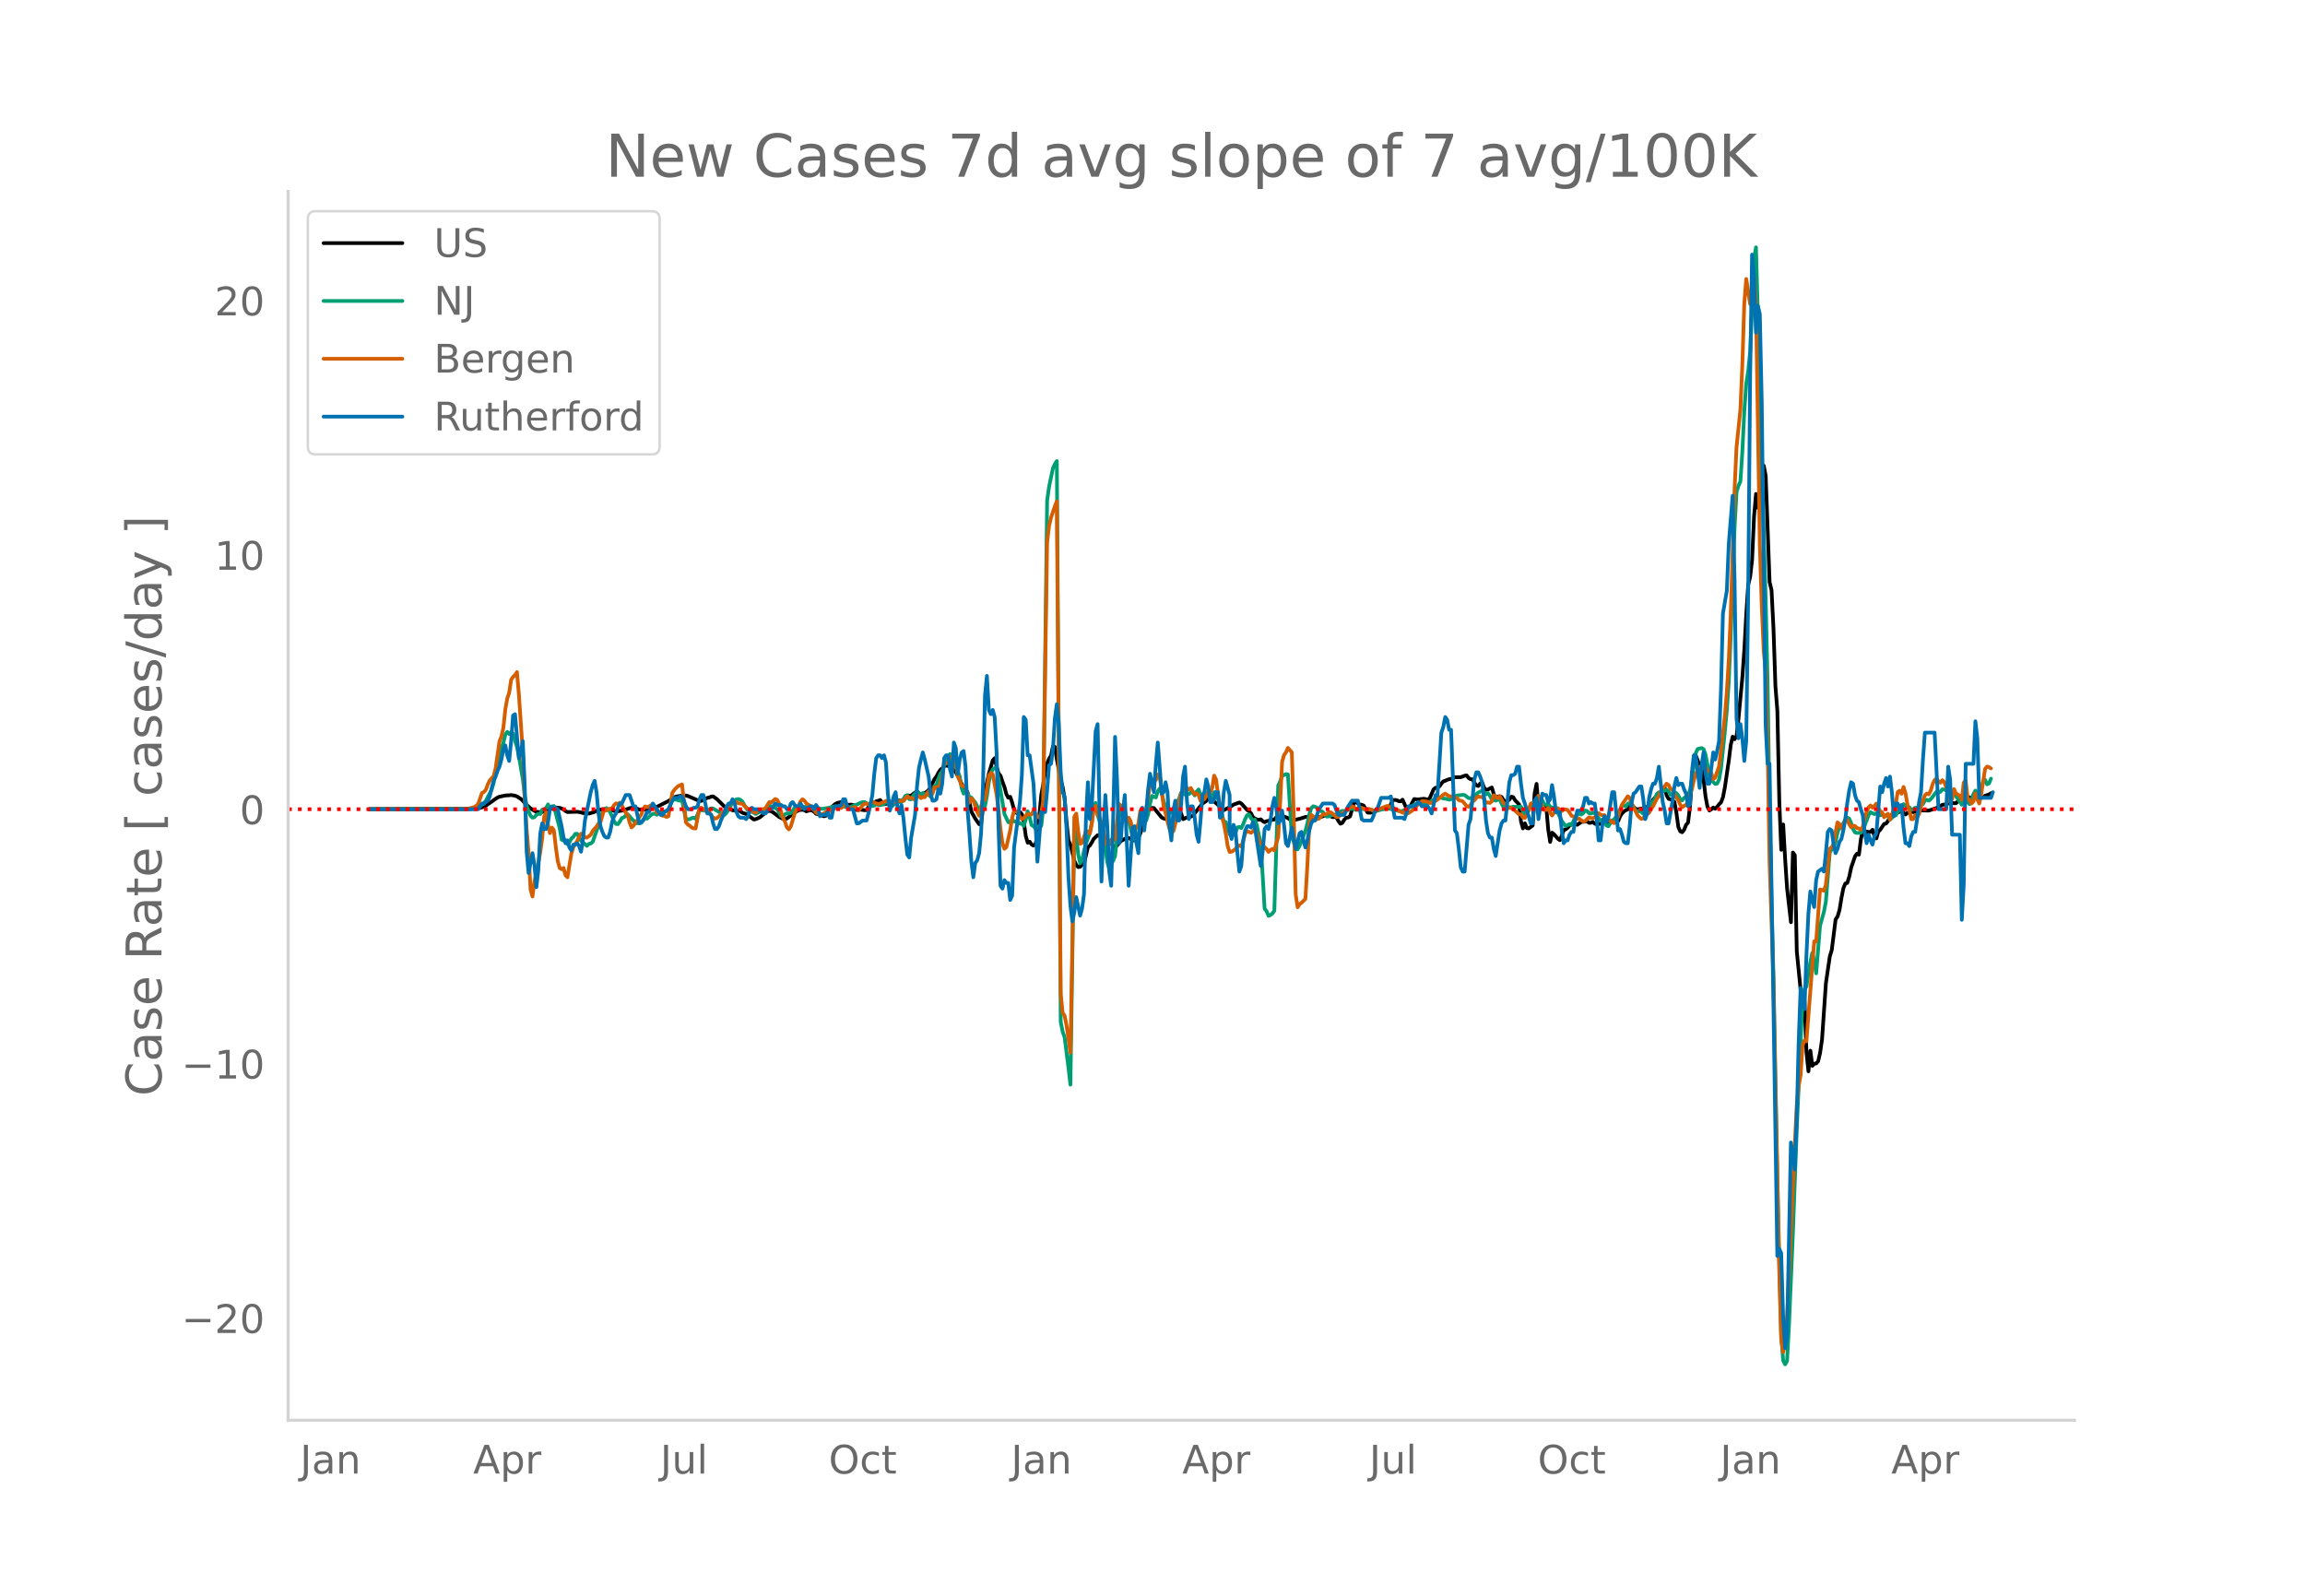 <svg height="864" viewBox="0 0 936 648" width="1248" xmlns="http://www.w3.org/2000/svg" xmlns:xlink="http://www.w3.org/1999/xlink"><defs><style>*{stroke-linecap:butt;stroke-linejoin:round}</style></defs><g id="figure_1"><path d="M0 648h936V0H0z" style="fill:#fff" id="patch_1"/><g id="axes_1"><path d="M117 576.72h725.4V77.76H117z" style="fill:none" id="patch_2"/><path clip-path="url(#p8606793242)" d="m149.973 328.59 41.018-.123 3.156-.199 1.577-.423 1.578-.72 2.366-1.628 1.578-1.133.789-.494.789-.348 1.577-.327.79-.165 1.577-.094.789-.089 1.577.253.79.316 1.577.989.789.693.788 1.003 2.367 2.159 1.578.992.788.36 1.578.203.789-.11.789-.297 1.577-.285.79-.4 1.577-.934 2.366.286.789.213.789.437.789.608.788.416 3.945-.12 1.577.26.79.268 1.577.172.789.03 1.577-.436.789-.254.789-.42 1.577-.45.79-.179 3.155.142 2.366.737.789-.038.789-.184 1.577-.231 2.367-.866.789-.184.788-.045.79.149 1.577.625.789.073.789-.132 1.577.275 1.578-.46.789-.44.788-.257.79-.103 3.943-2.01.79-.405 2.366-1.52.788-.304 2.367-.36.789-.094.789.058.788.18 4.733 2.046.79-.08 1.577-.802.789-.394.788-.168.79-.349.788-.1 1.578 1.122 3.944 3.923.789-.08 1.577.69.79.028.788.199 1.578.069.788.684 1.578.514 3.155 2.256.79-.156 1.577-.706 3.155-2.555.789-.108.789.223.789.43 2.366 1.844 1.578.75.788.15.79-.292 3.155-2.41 1.577-.947 1.578-.2.789.202.789.449 1.577-.49.789.207.789.383.789.88.788.2.79-.15.788.616.789.35.789-.193.789-.958.788-1.555.79-.977 1.577-1.351.789-.377 1.577-.37.79.185.788.506.789.354.789.095.788-.082.79.125.788 1.212.789.884.789-.204.788.014 1.578.253.789-.033 1.578-2.408.788-.106 1.578-1.103.789-.166.789-.345 1.577 1.753.79-.264.788.164 1.578-.273.788.301 1.578-1.66.789.25.789.053.789-.133.788-.9.79-1.074 1.577.004 1.577-1.281.79-.177 1.577 1.22 2.366-1.284.79-.761.788-1.077 1.578-3.383.789-1.021.788-1.49.79-1.217.788-.65.789-.878.789-.228.788.195.79-.072.788.828.789.991.789.766 3.155 6.323 1.578 1.78 1.577 7.973 1.578 2.81 1.578 2.255.788-.078 1.578-13.79.789-2.998.789-3.703 1.577-5.372.79-.87.788 3.51.789 2.687.789.927.788 2.44.79 2.056.788 2.973.789 1.46.789-.371.789 2.36.788 3.016.79 1.03.788.396.789-.62.789.87.788 3.176.79 5.705.788 2.709.789-.42.789 1.177.789.393.788-.615.79-3.21 1.577-16.916.789-4.153.789-4.909.788-3.53.79-1.94.788-1.21.789-3.822.789.232.788 5.063 1.578 8.314.789 2.977.789 4.618.789 9.782.788 7.21.79 1.759 1.577 6.49.789 1.772.788.816.79-.141.788-.902.789-.425 1.578-6.61.788-.669.79-1.247.788-1.48 1.578-1.484.789.181.788.94.79.158 1.577 1.493 1.577.266.79 1.438.788.567 2.367-2.685 2.366-1.27.789.058 1.577.837.79.18.788-.438.789-.651.789-1.824.789-2.606 2.366-6.382.789-.958.789-.392.789.085 2.366 2.896.789.951.789.385.788.18.79-1.093.788-1.706.789-.375.789-.157.789-.54 1.577-.577 1.578 4.535 1.577-.696.79-.03 1.577-.645 2.366-3.067 1.578-1.888 1.578-1.103.788-1.046.79-.699 1.577 2.03 2.366 2.05.79.904.788.512 2.367-1.213 1.577-1.032 2.367-.852.788.402 2.367 2.672.789.474.789.92.788 1.528.79.533.788.387.789.124.789-.201.788.722.79.453.788-.409.789-.14 1.578-.485.788-.05.79-.943.788-.763 2.367.476 1.577.638.789.621.789.385 3.155-.722 2.367-.728 1.577-.201.789.161.789.372.789.098 1.577-.377.79-.079.788-.264 1.578-.67.788.005.79.664.788.379.789-.117.789.242.789 1.46.788 1.072.79-.356.788-1.268.789-.834.789-.071.788-.48 1.578-5.693.789-.027 1.578.917.788.128.79.321 1.577 2.839.789.06.788-.054 1.578-.557 1.578-.787.789-.202 3.155-.316 1.578-3.246.788-.039.79.103.788.38.789.074.789-.664 1.577 3.541.79-.513.788-.333 1.578-2.95 1.577.185 1.578-.238.789-.057 1.577.318.79-.55 1.577-3.638.789-.59.788-.186.79-.367.788-1.146.789-.932.789-.217.789-.388.788-.249.79-.103.788-.431.789-.256 2.366-.034 1.578-.604.789-.114.789 1.037.788.51.79.035.788 1.4.789 1.006.789.326.788-1.056.79-.28.788 2.05.789.799.789-.08.789-.483.788-.35.79 2.735.788 1.62.789-.673.789-.137.789.287.788 1.272.79.607 1.577-.777.789-1.217.788.204.79 1.31 1.577 1.613.789 6.97.789 2.79.788-2.055.79 1.925.788.121 1.578-1.166.788-12.988.79-3.925.788 8.882.789-.073 1.578.406.788.268.79 8.984.788 5.115.789-3.758.789.643 1.577 1.84.79.545.788-1.844.789-2.235.789-.315.788-.613.79-.901.788-.704.789-.21.789.366.789.218 1.577-1.143 1.578-.131.789-.196.788.686.79-.026.788-.349.789.722.789.23 1.577-.212.79-1.583.788-.21.789 1.33 2.366-.788.79.13.788.61.789-.539.789-1.91.788-1.257.79-.77.788-.513.789-.326.789-1.359.789-.682.788 1.022.79.802.788.184 1.578-.287.788.504.79.02.788-1.3.789-.273.789-.615.789-1.974.788-.811 1.578-1.296.789-.082.789-2.095.788-.542.79 3.118.788 1.399.789.181 1.578 1.031.788 4.331.79 5.894.788 1.75.789.36.789-1.026.789-1.971.788-.904.79-6.46.788-11.47.789-7.057.789-2.18.788 1.87.79 2.83.788.69.789 4.265.789 6.84.789 4.18.788 1.578.79-.497.788-.721.789.492.789-.788.788-1.037.79-.783.788-2.07.789-4.14 1.578-10.8.788-6.369.79-3.3.788 1.057.789-1.332.789-7.122 1.577-16.856.79-11.174.788-14.48.789-11.847.789-3.17.788-6.888.79-17.624.788-9.108.789 5.655.789-1.455.789-11.994.788-3.669.79 4.13 1.577 43.086.789 3.3.788 15.558.79 23.403.788 10.098.789 36.718.789 19.672.789-10.275.788 13.998.79 11.962 1.577 13.735.789-28.304.789 1.09.788 39.028 1.578 15.887.789 5.491.789-1.075.788 20.793.79 7.622.788-8.385.789 6.162.789-.86.789-.118.788-.86.79-3.41.788-5.425 1.578-22.915 1.577-10.83.79-2.57 1.577-12.479.789-1.17.788-2.648.79-4.877.788-4.015.789-1.86.789-.225.789-2.496.788-3.698 1.578-4.614.789-1.071.789.388.788-6.229.79-3.715.788 1.828.789-1.254.789.128.789.013.788-.872.79 2.637.788.865.789-2.76.789-.773 1.577-2.358.79-.155.788-1.05.789-1.756.789-.838.788-.433.79-.277.788-.135.789-.28.789-.416 1.577 1.513.79-.64.788-.294.789-.126 1.577.189.79-.697.788-.429.789.355 3.155.058 3.155-1.064.79-.506.788-.277.789-.513.789-.097.789.206.788-.788.79-.503.788.414.789.158.789-.032 1.577-1.645.79.5.788.048.789-.934.789-.278.788-.079.79.386.788.124.789-.805.789-.085.789.465.788.088.79-.275.788-.544 1.578-.504.788-.526h0" style="fill:none;stroke:#000;stroke-linecap:round;stroke-width:1.5" id="line2d_1"/><path clip-path="url(#p8606793242)" d="m149.973 328.589 40.23-.08 2.366-.205 1.578-.451 2.366-1.626.789-1.097 2.366-4.522.79-2.708 1.577-7.837 1.578-6.136.788-2.324.79-3.268.788-1.138.789.874.789-.758.788.586.79 3.027.788 2.312.789 3.955 1.578 9.117.788 6.76.79 4.032.788 2.358.789 1.825.789.747.789-.196.788-.92.79-.462.788.095.789-1.763.789-.058.788-.61.79-1.457.788 1.652 1.578-1.053 2.366 9.079.789 4.646.789.355.789-.119.788 1.538.79-.721.788-1.542.789-.627.789-1.248.789-.051 1.577 2.77 2.367 2.135.789-.799.788-.17.79-.652 2.366-6.783.788-3.265.79-1.874.788-1.417.789-.37.789.41.789 1.248 1.577 3.686.789 1.075.789.094.789-1.085.788-1.376.79-.337 1.577-1.184.789.781.789 1.002.788.701.79 1.115 1.577-.017.789-.1.789-1.307.788-.591.79.17 1.577-1.497.789-.452.788-.062.79.444 1.577-1.112.789-.048 1.577-.383.79-.15 1.577-4.453 1.577-.041.79.314.788.183.789-.358 1.578 8.002 1.577-.19.79-.428.788-.116.789.375 1.577-3.466 1.578.048.789.23.789-.178 1.577-.877.79.106 3.943 2.3.789.198.789-.882.789-1.227 1.577-2.9.79-.715.788-.518.789-.105.789.276.788.677 1.578 2.715.789.915.789.592.789-.03 1.577.917 2.367-1.341 1.577-.875.79-.774.788-.535.789.526.789.349.788.167.79.528.788 1.284.789 1.576.789.177.788-.957.79-.386.788.068.789-.156.789-.961.789-1.319.788.099.79.502 2.366-.83.789-.022.788.134.79-.213.788-.039 1.578.577 1.577.247.79.108 3.154-.49.79-.298 1.577-.269.789.148.788-.07.79-.267.788.134 1.578.48.789.121 2.366-1.055.789-.176 1.577-.783.79-.22.788-.047.789.486.789.631.789.086.788.422.79-.16.788-.673.789.412.789.098 1.577-.468.79-.968.788.454.789 1.413.789.032.788-.655.79-1.381.788-.482.789.828.789-.212.789-.96.788-1.417.79-.28.788 1.625.789.048.789-1.434.788-.885.79-1.06 1.577 1.882.789-1.054 1.577.835.79-.187.788.857.789-1.945.789-2.422.789-.23.788-2.747.79-1.928.788-1.148.789-2.574.789-.43 1.577-3.909.79 2.65.788 1.587.789.561 1.577 4.378.79 4.665.788 2.247.789-1.425.789 1.168.788 1.641.79.189.788 1.119.789.88.789 1.558.789 1.983 1.577-.7.79-1.338.788-4.14.789-5.588.789-3.66.788-1.547.79-.54.788.092.789 4.241 2.366 14.32 1.578 3.346.789.135.789-1.266.788.838.79.08.788-.041.789.849.789-.02.788.968.79-2.65.788-3.293.789 2.397.789 3.175.789.455.788.928.79-.883.788.926.789-1.164.789-7.013 1.577-124.98.79-5.67 1.577-7.46.789-1.741.788-1.204 1.578 227.705.789 4.027.789 2.229 1.577 12.383.79 6.881 1.577-104.171.789 3.259.788 7.265.79 3.758.788-1.249.789-3.806.789-2.872 1.577-4.51.79-4.215.788-6.757.789-1.101.789 4.917.789 2.419.788 3.196.79 4.326.788 3.59.789 5.576.789 2.889.788-2.537.79-.834.788-2.05 1.578-15.42.789-3.662.788-1.51 1.578 5.42.789.632 1.577 6.834.79 1.112.788.375.789-2.256.789-5.225.789-2.188.788 1.497.79.06.788-2.597.789-4.325.789-3.124.789.386.788.255.79-2.576.788-1.048.789 1.988.789 3.162.788 2.254.79 1.782.788.673.789-.257.789-.61.789-2.008 1.577-2.926.789-2.385.789-.124.789.941.788-.581.79.362.788-.659.789-.041.789 1.243.789-1.553.788-.88.79 2.3.788.184.789.302.789-.064.788-1.757.79 1.039.788 1.457.789-2.35.789.101 1.577 4.99.79 3.834.788 2.956.789.273 1.578 4.92.788-.13.79.398.788-.86.789-2.182.789-.18.788.461.79-1.645.788-2.009.789-1.596.789-.283.789 1.537.788.91.79-.374.788 2.384.789 3.794.789 3.18 1.577 26.83.79 1.039.788 1.868.789-.323.789-.611.788-1.073 1.578-50.92.789-1.635.789-2.299.789-.287.788-.406.79.128 1.577 25.308.789 2.117.788 3.103.79-.109.788-1.401 2.367-6.046.788-3 .79-3.702.788-2.481.789-.842.789.193.788.403.79.928 1.577.776.789 1.205.789.676.788-.069.79-.301.788-.434 1.578.08.789-.555.788-.758.79-.29.788.078.789-.218 1.577-.603.79-.152 1.577.516 1.578-.09.788-.243.79-.027.788.182 1.578-.102 2.366.647.789-.028 1.578-.463 2.366-.487.789.057 1.578.423 1.577.377 1.578.284.789-.119 3.944-2.01.789-.555.788-.322 1.578-.008 1.578-.256.788.069.79-.064 1.577-.92 1.578-1.064 1.577-.276.789.056.789.29.789.064 1.577.439.79-.206.788-.37 1.578-1.124 2.366-.26.789.066 1.578 1.236.788.035.79-.206.788-.32.789-1.114.789-.632 1.577-.783 1.578 1.512.789-.449.789.989.788 1.614.79.062.788.33 1.578-.709.789 1.875.788 1.498.79-.482 1.577.49.789.037.788-.225 1.578.028 1.578-.03.789 1.764.788 1.187.79-.267.788-1.147.789-2.039.789-.238.788.688.79-3.096.788-1.21.789 1.61.789.166.789 1.585.788.224.79-.49.788 1.273.789.306.789.184.788 1.545.79.435 1.577 3.301 1.578 2.113 1.577-.84.79.398.788-1.463.789-2.01.789-.698.788-.292.79.152.788-.501.789-1.129.789.205.788.883.79.172.788-.324.789.15 2.366 3.066.79.487.788.348.789 1.106.789.329.788-1.265.79-1.036.788-.584.789-.939.789-1.19 1.577-3.503.79.067.788.38.789-1.114.789-.283 1.577 1.73.79 1.344.788.568.789-.667 1.577 1.422.79-.783.788-.995 1.578-2.668.789-.497.788-1.336.79-1.832.788-.599.789.005 2.366-1.095.79.65.788 1.429.789-.353.789-.684.788.383.79.931.788 1.523.789.48.789-1.049.789-.269.788-.51.79-2.318.788-4.328.789-5.99.789-4.739.788-1.673 1.578-.375.789.434.789 2.107 1.577 8.407.79 2.064 1.577 1.544.789-.133.788-1.644.79-4.51 1.577-15.08.789-8.516.789-11.673.788-18.37 1.578-44.27.789-14.36.789-2.53.789-1.738.788-12.216.79-16.383.788-11.147.789-5.118.789-7.776.788-17.627.79-20.192.788-4.611.789 28.15.789 35.615 2.366 78.813.789 34.753.789 51.516.789 36.2.788 30.584 1.578 80.133.789 36.105.789 30.112.789 10.009.788 1.61.79-1.33.788-14.279 1.578-37.132 1.577-42.834 2.367-52.673.789-4.298.788-.825.79-5.447.788-4.487.789-3.783.789 3.317.789 4.988 1.577-19.338 1.578-5.652.789-4.235 1.577-19.876.79-1.234.788-.664.789-2.47.789-3.611.788-2.488.79-.523.788-.767.789-1.634.789-.732.789.387.788 1.816.79 2.414.788 1.364.789.23 1.577-.074.79-.799 2.366-6.393.789-1.175 1.577.83.789-.411.789.67.789.183.788-.446.79.698.788-.221.789.22.789 1.55.789-.759.788-.933.79-.095.788-1.464 1.578-1.58.788-1.499 1.578 1.347.789-.039.789 1.048.789-.318.788-.58.79.015.788-.786 1.578-.747.789-1.462.788-.23.79.326.788-.63.789-.93.789-1.13.788-.931.79.342.788-.316.789-1.018.789.103.789.375.788.125.79 1.144.788.43.789-.29.789.912 2.366 3.481 1.578-2.84.789 1.861.788.709.79-1.798.788-2.304.789-1.381.789.752.789.472.788-2.05.79-3.059.788-.464.789 1.8.789-.345.788-1.934h0" style="fill:none;stroke:#009e73;stroke-linecap:round;stroke-width:1.5" id="line2d_2"/><path clip-path="url(#p8606793242)" d="m149.973 328.589 37.074-.102 3.156-.124 2.366-.622.789-.52.789-.69 1.577-4.546.79-.34.788-.972.789-2.137.789-1.617 1.577-1.775.79-3.098 1.577-10.958.789-2.035.788-3.438.79-7.508.788-4.444.789-2.363.789-5.225.788-1.22.79-.69.788-1.244.789 9.068 1.578 23.396.788 18.896.79 12.687.788 9.385.789 14.814.789 2.894.789-6.253.788-3.155 1.578-8.616.789-5.541.789-8.809.788-1.979.79 5.236.788 3.38.789-2.26.789 1.062.789 6.785.788 5.722.79 2.85.788.497.789-.51.789 2.94.788.826 1.578-9.543.789-2.59.789-1.402.789-1.108.788-1.764.79-1.267.788.294.789 1.154.789.135 1.577-1.142.79-1.583 1.577-1.741.789-1.267.788-.599 1.578-5.27.789.589 1.578-.792.788.011.79-1.424.788-.702.789.283.789-.554.788.984.79 1.832 1.577 2.34.789 2.873.789 2.012.788-.712 3.156-4.523.789-2.16.788-1.153.79.328.788-.294.789-.475.789-.25.788 1.177.79 1.911.788.294.789.464.789.655.789-.01.788.52.79-.329 1.577-9.487.789-1.13.788-.894.79-.69 1.577-.723.789 7.067.789 8.322.788.916.79.498.788.746.789.317.789.034 1.577-8.311.79-.09 1.577 1.062.789-.034.788.588.79 1.402.788.995.789.396.789-.215 2.366-2.08 1.578-2.205 1.577-1.776.79-.248 1.577-.25.789.566 1.577.147 3.156 2.951.789-.067.788.497.79.26.788-.746.789-.52 1.577-.192.79-.272.788-1.47.789-1.108.789.158 1.577-1.39.79.373.788 1.537.789 3.257.789 2.522.788 1.47.79 2.307.788.87.789-1.142 1.578-5.303 1.577-3.03.789-1.866.789-.882.789.531.789 1.142 1.577.973.789.972.789.712.789 1.03.788.486.79.113.788.35 1.578-1.097.789-.203.788-.328.79-.136 1.577-1.006 1.577-.113.79.079 1.577-1.572 1.578 1.606.788.18.79-.203.788-.362 1.578 1.357.788-.972.79-1.154.788-.599h.789l.789.204 1.577-.973.79.249.788.407.789.215.789-.17 1.577-.644.79-.373.788-.113.789.101.789.441.788.159.79-.679h.788l.789.17.789-.192.789.09.788-1.086.79-.814.788.656.789-.045.789.362.788.588.79-1.55.788-.124.789.86.789-.419.789.034.788-1.447.79-.95.788 2.035.789-1.153.789-2.578.789.407.788-.6.79-.904.788-3.585.789-5.314 1.577.214.79-2.34.788-.328.789.35.789 2.986.789 4.738.788 1.662.79 2.114.788.362.789-.147.789 3.856.788 2.895.79-1.787.788.803 1.578 4.693.789 1.572.788-3.732.79-2.996.788.339.789-4.467.789-5.45.789-1.12.788.555 1.578 8.333.789 6.287.789 7.701.788 5.688.79 2.284.788-.667 1.578-6.807.789-5.157.788-2.748.79.215.788.362.789 1.911.789.837.788-.43.79-.983.788-.679.789.226.789-.068.789-1.402 1.577 2.397.789.328.789-2.012.789-4.614 1.577-105.072.79-6.728.788-3.37 1.578-4.692.788-1.957 1.578 200.069.789 7.61.789 1.21.789 3.856 1.577 11.115.789-43.942.789-51.823.789-1.29.788 7.113.79 5.145.788-.361 1.578-4.705.789.08.788.802.79-3.742.788-6.536.789-.95.789 3.584.789 1.357.788 2.081 1.578 6.853.789 2.046.789-.237.788-1.923.79.374.788-.69 1.578-14.203.789.814 1.577 4.4.789 2.227.789-1.877.789 1.424.788 3.642.79-.419.788-.554.789-1.583.789-5.349.789-.463.788 2.34.79-2.532 1.577-9.85.789-2.25.789.34.788-.057.79-2.284.788 1.051.789 5.507.789 6.49.788 2.658.79 3.528.788 2.827.789 1.063.789.011.789-2.996.788-4.998.79-4.116.788-3.053.789-1.685 1.577-.69.79.543.788-.588 1.578 2.635.789-.464.788.667.79 2.375 1.577-.679.789-1.3.788-1.934.79.419.788-1.73.789-5.01.789 1.56.789 5.87.788 5.02.79 4.263.788 2.703.789 4.127.789 5.145.789 2.307.788-.113.79-.475.788-.633.789-.995.789-.441.788.407.79-2.352.788-2.963.789-.916 1.578.69.788-.577.79-1.085.788 2.035.789 2.906 1.577 1.674.79.893.788.724.789 1.176.789-.803.789-.373.788.588.79-2.93.788-2.498.789-13.66.789-16.849.789-2.747.788-1.142.79-1.81 1.577 1.798.789 25.567.788 32.17.79 5.191.788-1.278.789-.554 1.578-1.572.788-13.365.79-16.94.788-3.855.789.633.789.803.788.316.79-.17 1.577-1.763.789.034.789-.215.788-.633.79-.023.788.52.789.78.789.611.789-.068 1.577-1.413 1.578-1.018 1.577-1.436.79-.464.788.407.789.566.789.045 1.577-.34 1.578.623 1.578-.102.788.283.79.43.788.112 1.578-.938.789-.226 2.366-.939.789.057.789.588.789.361.788.08 3.156 1.617.788.124.79-.011.788.113 1.578-1.063.789-.656.788-1.086 2.367-2.058.789-.056 1.577.283.79.497.788-.034.789-.543.789-.327.788-.453 2.367-2.013.789-.418 1.577 1.04.79.023.788.26.789.113.789.317.788.893 1.578.452 1.578 1.945.789.283.788-.69.79-1.345.788-.566.789-1.063.789-.486.788.158.79-.067.788.859.789 1.606.789-.17.789.226.788-.724.79-2.442 1.577 1.199.789-.803 1.577 2.77.79.464.788 1.685 1.578-.25.788.702.79.509 1.577 1.504.789-.034.789 1.232.788.25.79-1.37 1.577-4.364.789-.384.788.746.79-2.454.788-1.13.789 2.227 1.578 3.505h.788l.79-.848.788 1.9.789 1.21.789-1.086 1.577-1.888 1.578 1.176.789-.577.789-.147.788.272.79 1.029.788 1.3.789.317.789.644.789.306.788-.068.79.644.788.498.789-.125 1.577-1.571.79.294.788.09.789-.396 1.578-1.673.788.588.79.328.788-.125.789 1.142.789.894.788.079.79.791.788.34.789-.848.789-1.708 1.577-4.919 2.367-3.426.789.678.789 2.285.788 1.65.79 1.391.788 1.697.789.882.789.622.788-.227.79-1.289.788-.43.789-.576.789-1.617.789-.995 1.577-3.087.789-.961.789-1.923.789-1.526.788-.61.79-1.064.788.52.789 1.504.789.464 1.577 3.143.79.962.788 1.922.789 1.04.789-.565.789-.35.788-1.403 1.578-4.953.789-3.584.789-2.714 1.577-2.782.79-.056.788.124.789-.113.789 1.39 1.577 1.12.789 2.443.789-.532 1.577-4.636.79-6.287 1.577-13.999.789-9.883.789-12.914.788-18.25 1.578-51.236.789-16.962 1.578-15.355.788-18.229.79-24.809.788-9.985 1.578 10.155.788-2.59.79-8.695.788 10.765 1.578 98.456.789 24.968.788 18.002.79 8.48.788 29.955.789 47.176 1.577 47.956.79 42.834 1.577 75.231.789 27.84.789 5.28.788-3.754.79-10.007 3.155-70.402.788-15.978.79-8.006.788-4.365.789-12.02.789-2.092.788.362 3.156-40.561.789.068 1.577-21.135.789.159.789.396.789-2.432 1.577-14.666.79-.69.788-1.142.789-4.885.789-3.991.788.7.79 1.765.788-1.55.789-1.99.789.068.789 1.674.788 1.3.79-.588.788.068.789.882.789.124.788.543.79-1.13.788-3.404.789-2.737.789-1.832.789-.78.788.916.79-.667.788-.984.789 1.73.789 1.357.788.498.79 1.967.788-.882.789-.531.789 2.352.789-1.832.788-2.736.79-1.742.788-4.85.789-.578.789 1.256.788-2.77.79 2.498.788 4.636.789 2.352.789 3.608.789-.034.788-1.685.79.904.788-1.289.789-3.143 1.578-4.512.788-.645.79.317.788-1.515.789-2.658.789-1.64.788-.598.79 1.13.788.532.789-1.018.789.803.789 2.216.788 1.56.79 4.241.788-1.153.789-4.06.789 1.776 1.577.972.79 1.651.788-7.033.789-.882.789 7.157.788.905.79 1.323.788-.87.789-3.246.789 2.488.789 1.628.788-3.8 1.578-10.267.789-.927.789.226.788.509h0" style="fill:none;stroke:#d55e00;stroke-linecap:round;stroke-width:1.5" id="line2d_3"/><path clip-path="url(#p8606793242)" d="M149.973 328.589h44.174l1.577-2.304h.79l1.577-1.152.789-1.728.788-3.455.79-2.88.788-1.727.789-2.304.789-1.728.789-2.88.788-4.031.79-1.728.788 4.032.789 2.303.789-8.063.788-10.366.79-.576 1.577 17.854.789-2.304.789-4.608.788 17.854.79 27.069.788 8.638 1.578-8.063.789 4.608.788 9.215.79-6.911.788-14.974.789-4.032.789 2.304h.788l.79-2.88.788-5.183.789-1.152.789 1.152.789-.576.788.576 1.578 6.91.789 4.608.789 2.304.788-1.152.79 2.88.788 1.152.789-2.304h.789l.789-.576.788 1.152.79 2.304.788-5.184.789-7.487 2.366-11.518.79-2.88.788-1.728.789 4.608.789 8.639.788 5.183.79 2.304.788 1.727.789.576h.789l.789-2.303.788-4.032.79-2.304.788-1.151.789-2.304.789-1.728h.788l1.578-3.455h1.578l1.577 4.607h.79l1.577 6.911 1.578-1.152 1.577-3.455h.789l1.578-3.456 3.155 4.607h.789l.789-1.151 1.577-1.152 1.578-3.456.789-1.152h1.577l.79-.576h.788l.789 1.728.789 2.304.788 1.152h1.578l.789-.576h.789l.789-.576.788-2.88.79-1.727h.788l.789 3.455.789 4.032h.788l.79.575.788 3.456.789 2.304h.789l.789-1.152.788-2.304 1.578-3.455.789-2.304.789-1.152h.788l.79-1.728.788 1.152.789 4.032.789 1.727.789.576h1.577l.789.576.789-1.152.789-2.88.789-.575.788.576h1.578l2.366 1.728h.79l.788-1.152.789-.576h.789l1.577-2.304.79.576h1.577l.789.576h.788l.79 1.152h.788l.789-2.304.789-.576.789 1.152.788.576h.79l.788-1.152 1.578 2.304.789-.576h.788l.79-.576h.788l.789 1.152.789-1.728.788 1.152.79 3.455.788-.576h1.578l.789-1.151.788 2.303h.79l.788-4.031.789-.576h1.577l.79-.576.788-2.304h.789l.789 2.88.789 1.152h1.577l1.578 5.759h.789l1.577-1.152h1.578l.789-2.88.789-3.455.788-4.031.79-8.64.788-6.334.789-1.152h.789l.789 1.152.788-1.152.79 2.88.788 12.67.789 6.91.789-2.303.788-3.456.79-1.727.788 6.335.789 2.304.789-3.456.789 5.183.788 8.063.79 6.911.788 1.152.789-8.063 1.577-9.215.79-11.518.788-7.487.789-3.456.789-2.88.789 2.88 1.577 6.912.79 6.91.788 2.88h.789l.789-.576.788-4.031.79 1.728.788-4.032.789-10.366.789-1.152h.788l.79 5.759.788 2.88.789-13.823.789 2.304.789 10.367.788-5.76.79-2.88.788-.575.789 6.335.789 17.278.788 9.79.79 11.519.788 6.335.789-5.76.789-1.15.789-2.88.788-8.063.79-20.158.788-35.707.789-8.063.789 13.822.789 1.728.788-1.728.79 2.88.788 14.398.789 30.524.789 23.613.788 1.152.79-3.456.788 1.152h.789l.789 6.91.789-1.727.788-19.581 2.367-18.43.789-10.942.788-23.613.79 1.152.788 14.398h.789l1.578 11.518 1.577 31.676 1.578-20.157h1.578l.788-8.64.79-10.366.788-.576.789-5.759.789-12.67.788-5.76.79 8.063.788 19.582.789 8.063.789 1.727.789 13.247.788 19.581.79 11.519.788 6.335.789-3.456.789-6.335 1.577 7.487.79-2.88.788-5.759.789-30.524.789-14.974.788 14.974.79-5.183 1.577-30.524.789-2.88.789 35.708.788 28.22.79-21.31.788-13.821.789 12.67.789 18.43.788 5.759.79-27.069.788-33.403.789 17.277.789 25.917.789-1.728.788-10.942.79-6.911 1.577 36.859 1.577-23.613.79-.576.788 6.911.789 4.031.789-15.55.789-2.88.788 9.216.79-6.911.788-9.791.789-6.335 1.578 7.487.788-11.519.79-8.639 1.577 20.734.789-.576.788-4.032.79 4.032.788 13.822.789 5.76.789-12.095.789-4.032.788 8.063h.79l.788-6.335.789-11.518.789-4.032.788 13.822.79 7.487.788-5.183h.789l.789 4.607.789 6.911.788 2.88.79-8.639.788-10.366.789-1.152.789-5.184.788 2.88.79 6.335h.788l.789-1.152.789-2.88h.789l.788 10.367.79-.576.788-9.79.789-4.608 1.578 5.76v14.974l.788 2.88.79-5.76.788 2.304.789 9.214.789 7.487.788-2.303.79-10.367.788-4.031.789-1.728h.789l.789.576.788-2.304.79 2.304 2.366 15.55.788-5.76.79-9.214.788-1.152.789 1.152.789-3.456.789-5.76.788-3.455.79 4.032.788 6.335.789-1.152.789-4.031.789 5.759.788 7.487.79 1.152.788-3.456.789-4.031 1.577 8.639.79-2.88.788-3.455.789-.576.789 3.455.789 2.88.788-2.88.79-4.031.788-2.88.789-1.152h.789l1.577-4.607 1.578-2.304h3.944l.789.576.789 2.304.789 1.727h2.366l1.578-3.455 1.577-2.304h2.367l.789 3.456.788 4.031.79.576h3.154l.79-1.728.788-2.303.789-.576 1.578-4.608h3.155l.789-.576 1.577 8.64h3.156l.788.575.79-2.303.788-2.88h2.367l.788-.576.79-1.152.788.576.789 1.152h2.366l.79 1.152.788 1.728.789-3.456.789-4.031h.788l1.578-25.341.789-2.304.789-4.031.789 1.152.788 4.031h.79l1.577 40.89.789 1.153.788 6.335.79 7.487.788 1.727h.789l1.578-19.005.788-2.304 1.578-16.126.789-2.88h.789l.788 1.729.79 2.303.788 6.335.789 9.215.789 5.184.789 1.727h.788l.79 4.608.788 2.88 1.578-10.367.789-2.88.788-1.152h.79l1.577-15.55.789-2.88h.788l.79-.575.788-2.88h.789l.789 6.911.789 5.76.788 2.303.79 2.88.788 2.303.789 2.88h.789l.788-9.215.79-1.152.788 8.64 1.578-10.367.789.576h.788l.79 2.88.788-1.153.789-5.759.789 4.607.788 6.336h1.578l.789 7.487.789 5.183.789-1.152h.788l.79-2.304.788-1.151h.789l.789-5.184.789-3.455h1.577l.789-1.728.789-3.456h.789l.788 2.304.79-.576.788.576h.789l.789 5.76.789 9.214h.788l.79-6.911.788-2.88.789 2.304.789-1.728 1.577-10.366h.79l1.577 15.55.789-.576.788 2.303.79 2.88.788.576h.789l.789-6.911.789-9.79.788-3.456.79-.576 1.577-2.304h.789l.788 5.183.79 8.063.788-2.303.789-6.336.789-3.455.789-2.304h.788l.79-2.304.788-4.607 1.578 14.398.788 3.456.79 5.183h.788l1.578-8.639.789-6.335.788-3.456.79 2.88.788-.576h.789l.789 2.304.789 1.728.788 5.183.79-.576.788-13.246.789-6.911h.789l1.577 13.246.79-9.215.788-5.183.789 8.063.789 4.607h.788l1.578-12.67.789 2.88.789-3.456.788-4.032.79-21.309.788-30.524 1.578-9.214.789-19.006 1.577-19.581.789 34.555.789 55.865.789 8.063.789-5.76.788 5.76.79 9.214.788-8.063.789-59.32.789-88.116.788-50.105.79 8.638.788 23.037.789-10.942.789 3.455.789 36.284 1.577 130.734.789 15.55h.789l1.577 97.331 1.578 102.515.789-2.88.789 1.728.789 25.917.788 12.67.79-4.607 1.577-78.902.789 4.607.789 6.335.788-20.733.79-31.1.788-21.885.789 6.911.789 1.728.788-21.885.79-16.702.788-9.215.789 3.456.789 2.88.789-10.943.788-3.456 1.578-1.151.789 1.151.789-7.487.788-8.638.79-1.152.788.576.789 5.759.789 3.455.789-1.727.788-2.88.79-1.152.788-3.455.789-4.608.789-6.335.789-5.183.788-3.456.79.576.788 4.608.789 2.303.789.576.788 2.88.79 2.303.788 6.912.789 4.607.789-3.456.789 2.304.788 1.728.79-3.456.788-1.151 1.578-19.006.788 2.304.79-3.456.788-2.304.789 3.456.789-4.031.789 6.335.788 9.79.79-5.183h.788l.789 2.304.789-1.728.788 9.215.79 6.335h.788l.789 1.152.789-4.032.789-1.727h.788l.79-5.184.788-6.91.789-4.032.789-13.247.789-10.942h3.944l1.577 31.1h3.156l.788-17.278.79 5.183.788 22.461h3.155l.79 34.556.788-14.398.789-48.954h3.155l.789-17.277.789 6.91.789 24.19h4.732l.79-2.304h0" style="fill:none;stroke:#0072b2;stroke-linecap:round;stroke-width:1.5" id="line2d_4"/><path clip-path="url(#p8606793242)" d="M117 328.589h725.4" style="fill:none;stroke:red;stroke-dasharray:1.5,2.475;stroke-dashoffset:0;stroke-width:1.5" id="line2d_5"/><path d="M117 576.72V77.76" style="fill:none;stroke:#d3d3d3;stroke-linecap:square;stroke-linejoin:miter;stroke-width:1.25" id="patch_3"/><path d="M117 576.72h725.4" style="fill:none;stroke:#d3d3d3;stroke-linecap:square;stroke-linejoin:miter;stroke-width:1.25" id="patch_4"/><g id="matplotlib.axis_1"><g id="xtick_1"><g style="fill:#696969" transform="matrix(.16 0 0 -.16 121.864 598.378)" id="text_1"><defs><path d="M9.813 72.906h9.859V5.078q0-13.187-5-19.14-5-5.954-16.094-5.954h-3.75v8.297h3.078q6.531 0 9.219 3.672Q9.813-4.39 9.813 5.078z" id="DejaVuSans-74"/><path d="M34.281 27.484q-10.89 0-15.093-2.484-4.204-2.484-4.204-8.5 0-4.781 3.157-7.594 3.156-2.797 8.562-2.797 7.485 0 12 5.297 4.516 5.297 4.516 14.078v2zm17.922 3.72V0H43.22v8.297Q40.14 3.328 35.547.953q-4.594-2.375-11.234-2.375-8.391 0-13.36 4.719Q6 8.016 6 15.922q0 9.219 6.172 13.906 6.187 4.688 18.437 4.688h12.61v.89q0 6.203-4.078 9.594-4.078 3.39-11.453 3.39-4.688 0-9.141-1.124-4.438-1.125-8.531-3.375v8.312q4.921 1.906 9.562 2.844 4.64.953 9.031.953 11.875 0 17.735-6.156 5.86-6.14 5.86-18.64z" id="DejaVuSans-97"/><path d="M54.89 33.016V0h-8.984v32.719q0 7.765-3.031 11.61-3.031 3.858-9.078 3.858-7.281 0-11.484-4.64-4.204-4.625-4.204-12.64V0H9.08v54.688h9.03v-8.5q3.235 4.937 7.594 7.374Q30.078 56 35.797 56q9.422 0 14.25-5.828 4.844-5.828 4.844-17.156z" id="DejaVuSans-110"/></defs><use xlink:href="#DejaVuSans-74"/><use x="29.492" xlink:href="#DejaVuSans-97"/><use x="90.771" xlink:href="#DejaVuSans-110"/></g></g><g id="xtick_2"><g style="fill:#696969" transform="matrix(.16 0 0 -.16 192.139 598.378)" id="text_2"><defs><path d="M34.188 63.188 20.797 26.906h26.812zm-5.579 9.718h11.188L67.578 0h-10.25l-6.64 18.703h-32.86L11.188 0H.78z" id="DejaVuSans-65"/><path d="M18.11 8.203v-29H9.077v75.484h9.031v-8.296q2.844 4.875 7.157 7.234Q29.594 56 35.594 56q9.968 0 16.187-7.906 6.235-7.907 6.235-20.797T51.78 6.484q-6.218-7.906-16.187-7.906-6 0-10.328 2.375-4.313 2.375-7.157 7.25zm30.578 19.094q0 9.906-4.079 15.547-4.078 5.64-11.203 5.64-7.14 0-11.218-5.64-4.079-5.64-4.079-15.547 0-9.906 4.078-15.547 4.079-5.64 11.22-5.64 7.124 0 11.202 5.64t4.078 15.547z" id="DejaVuSans-112"/><path d="M41.11 46.297q-1.516.875-3.297 1.281Q36.03 48 33.89 48q-7.625 0-11.703-4.953-4.079-4.953-4.079-14.234V0H9.08v54.688h9.03v-8.5q2.844 4.984 7.375 7.39Q30.031 56 36.531 56q.922 0 2.047-.125 1.125-.11 2.484-.36z" id="DejaVuSans-114"/></defs><use xlink:href="#DejaVuSans-65"/><use x="68.408" xlink:href="#DejaVuSans-112"/><use x="131.885" xlink:href="#DejaVuSans-114"/></g></g><g id="xtick_3"><g style="fill:#696969" transform="matrix(.16 0 0 -.16 268.11 598.378)" id="text_3"><defs><path d="M8.5 21.578v33.11h8.984V21.922q0-7.766 3.016-11.656 3.031-3.875 9.094-3.875 7.265 0 11.484 4.64 4.234 4.64 4.234 12.656v31h8.985V0h-8.984v8.406Q42.047 3.422 37.718 1q-4.313-2.422-10.032-2.422-9.421 0-14.312 5.86Q8.5 10.296 8.5 21.578zM31.11 56z" id="DejaVuSans-117"/><path d="M9.422 75.984h8.984V0H9.422z" id="DejaVuSans-108"/></defs><use xlink:href="#DejaVuSans-74"/><use x="29.492" xlink:href="#DejaVuSans-117"/><use x="92.871" xlink:href="#DejaVuSans-108"/></g></g><g id="xtick_4"><g style="fill:#696969" transform="matrix(.16 0 0 -.16 336.5 598.378)" id="text_4"><defs><path d="M39.406 66.219q-10.75 0-17.078-8.016-6.312-8-6.312-21.828 0-13.766 6.312-21.781 6.328-8 17.078-8 10.735 0 17.016 8 6.281 8.015 6.281 21.781 0 13.828-6.281 21.828-6.281 8.016-17.016 8.016zm0 8q15.328 0 24.5-10.281 9.188-10.282 9.188-27.563 0-17.234-9.188-27.516-9.172-10.28-24.5-10.28-15.375 0-24.593 10.25-9.204 10.265-9.204 27.546t9.204 27.563q9.218 10.28 24.593 10.28z" id="DejaVuSans-79"/><path d="M48.781 52.594v-8.407q-3.812 2.11-7.64 3.157-3.828 1.047-7.735 1.047-8.75 0-13.593-5.547-4.829-5.532-4.829-15.547 0-10.016 4.829-15.563 4.843-5.53 13.593-5.53 3.907 0 7.735 1.046 3.828 1.047 7.64 3.156V2.094Q45.016.344 40.984-.531q-4.015-.89-8.562-.89-12.36 0-19.64 7.765-7.266 7.765-7.266 20.953 0 13.375 7.343 21.031Q20.22 56 33.016 56q4.14 0 8.093-.86 3.953-.843 7.672-2.546z" id="DejaVuSans-99"/><path d="M18.313 70.219V54.688h18.5v-6.985h-18.5V18.016q0-6.688 1.828-8.594 1.828-1.906 7.453-1.906h9.218V0h-9.218q-10.407 0-14.36 3.875-3.953 3.89-3.953 14.14v29.688H2.687v6.984h6.594V70.22z" id="DejaVuSans-116"/></defs><use xlink:href="#DejaVuSans-79"/><use x="78.711" xlink:href="#DejaVuSans-99"/><use x="133.691" xlink:href="#DejaVuSans-116"/></g></g><g id="xtick_5"><g style="fill:#696969" transform="matrix(.16 0 0 -.16 410.572 598.378)" id="text_5"><use xlink:href="#DejaVuSans-74"/><use x="29.492" xlink:href="#DejaVuSans-97"/><use x="90.771" xlink:href="#DejaVuSans-110"/></g></g><g id="xtick_6"><g style="fill:#696969" transform="matrix(.16 0 0 -.16 480.059 598.378)" id="text_6"><use xlink:href="#DejaVuSans-65"/><use x="68.408" xlink:href="#DejaVuSans-112"/><use x="131.885" xlink:href="#DejaVuSans-114"/></g></g><g id="xtick_7"><g style="fill:#696969" transform="matrix(.16 0 0 -.16 556.029 598.378)" id="text_7"><use xlink:href="#DejaVuSans-74"/><use x="29.492" xlink:href="#DejaVuSans-117"/><use x="92.871" xlink:href="#DejaVuSans-108"/></g></g><g id="xtick_8"><g style="fill:#696969" transform="matrix(.16 0 0 -.16 624.42 598.378)" id="text_8"><use xlink:href="#DejaVuSans-79"/><use x="78.711" xlink:href="#DejaVuSans-99"/><use x="133.691" xlink:href="#DejaVuSans-116"/></g></g><g id="xtick_9"><g style="fill:#696969" transform="matrix(.16 0 0 -.16 698.492 598.378)" id="text_9"><use xlink:href="#DejaVuSans-74"/><use x="29.492" xlink:href="#DejaVuSans-97"/><use x="90.771" xlink:href="#DejaVuSans-110"/></g></g><g id="xtick_10"><g style="fill:#696969" transform="matrix(.16 0 0 -.16 767.979 598.378)" id="text_10"><use xlink:href="#DejaVuSans-65"/><use x="68.408" xlink:href="#DejaVuSans-112"/><use x="131.885" xlink:href="#DejaVuSans-114"/></g></g></g><g id="matplotlib.axis_2"><g id="ytick_1"><g style="fill:#696969" transform="matrix(.16 0 0 -.16 73.733 541.274)" id="text_11"><defs><path d="M10.594 35.5h62.593v-8.297H10.594z" id="DejaVuSans-8722"/><path d="M19.188 8.297h34.421V0H7.33v8.297q5.609 5.812 15.296 15.594 9.703 9.797 12.188 12.64 4.734 5.313 6.609 9 1.89 3.688 1.89 7.25 0 5.813-4.078 9.469-4.078 3.672-10.625 3.672-4.64 0-9.797-1.61-5.14-1.609-11-4.89v9.969Q13.767 71.78 18.938 73q5.188 1.219 9.485 1.219 11.328 0 18.062-5.672 6.735-5.656 6.735-15.125 0-4.5-1.688-8.531-1.672-4.016-6.125-9.485-1.218-1.422-7.765-8.187-6.532-6.766-18.453-18.922z" id="DejaVuSans-50"/><path d="M31.781 66.406q-7.61 0-11.453-7.5Q16.5 51.422 16.5 36.375q0-14.984 3.828-22.484 3.844-7.5 11.453-7.5 7.672 0 11.5 7.5 3.844 7.5 3.844 22.484 0 15.047-3.844 22.531-3.828 7.5-11.5 7.5zm0 7.813q12.266 0 18.735-9.703 6.468-9.688 6.468-28.141 0-18.406-6.468-28.11-6.47-9.687-18.735-9.687-12.25 0-18.718 9.688-6.47 9.703-6.47 28.109 0 18.453 6.47 28.14Q19.53 74.22 31.78 74.22z" id="DejaVuSans-48"/></defs><use xlink:href="#DejaVuSans-8722"/><use x="83.789" xlink:href="#DejaVuSans-50"/><use x="147.412" xlink:href="#DejaVuSans-48"/></g></g><g id="ytick_2"><g style="fill:#696969" transform="matrix(.16 0 0 -.16 73.733 437.97)" id="text_12"><defs><path d="M12.406 8.297h16.11v55.625l-17.532-3.516v8.985l17.438 3.515h9.86V8.296H54.39V0H12.406z" id="DejaVuSans-49"/></defs><use xlink:href="#DejaVuSans-8722"/><use x="83.789" xlink:href="#DejaVuSans-49"/><use x="147.412" xlink:href="#DejaVuSans-48"/></g></g><g id="ytick_3"><use xlink:href="#DejaVuSans-48" style="fill:#696969" transform="matrix(.16 0 0 -.16 97.32 334.668)" id="text_13"/></g><g id="ytick_4"><g style="fill:#696969" transform="matrix(.16 0 0 -.16 87.14 231.364)" id="text_14"><use xlink:href="#DejaVuSans-49"/><use x="63.623" xlink:href="#DejaVuSans-48"/></g></g><g id="ytick_5"><g style="fill:#696969" transform="matrix(.16 0 0 -.16 87.14 128.061)" id="text_15"><use xlink:href="#DejaVuSans-50"/><use x="63.623" xlink:href="#DejaVuSans-48"/></g></g><g style="fill:#696969" transform="matrix(0 -.2 -.2 0 65.573 445.117)" id="text_16"><defs><path d="M64.406 67.281v-10.39q-4.984 4.64-10.625 6.922-5.64 2.296-11.984 2.296-12.5 0-19.14-7.64-6.641-7.64-6.641-22.094 0-14.406 6.64-22.047 6.64-7.64 19.14-7.64 6.345 0 11.985 2.296 5.64 2.297 10.625 6.938V5.609Q59.234 2.094 53.437.33q-5.78-1.75-12.218-1.75-16.563 0-26.094 10.124-9.516 10.14-9.516 27.672 0 17.578 9.516 27.703 9.531 10.14 26.094 10.14 6.531 0 12.312-1.734 5.797-1.734 10.875-5.203z" id="DejaVuSans-67"/><path d="M44.281 53.078v-8.5q-3.797 1.953-7.906 2.922-4.094.984-8.5.984-6.688 0-10.031-2.047-3.344-2.046-3.344-6.156 0-3.125 2.39-4.906 2.391-1.781 9.626-3.39l3.078-.688q9.562-2.047 13.593-5.781 4.032-3.735 4.032-10.422 0-7.625-6.032-12.078-6.03-4.438-16.578-4.438-4.39 0-9.156.86Q10.688.296 5.422 2v9.281q4.984-2.594 9.812-3.89 4.829-1.282 9.579-1.282 6.343 0 9.75 2.172 3.421 2.172 3.421 6.125 0 3.656-2.468 5.61-2.453 1.953-10.813 3.765l-3.125.735q-8.344 1.75-12.062 5.39-3.704 3.64-3.704 9.985 0 7.718 5.47 11.906Q16.75 56 26.811 56q4.97 0 9.36-.734 4.406-.72 8.11-2.188z" id="DejaVuSans-115"/><path d="M56.203 29.594v-4.39H14.891q.593-9.282 5.593-14.142 5-4.859 13.938-4.859 5.172 0 10.031 1.266 4.86 1.265 9.656 3.812v-8.5Q49.266.734 44.187-.344 39.11-1.422 33.892-1.422q-13.094 0-20.735 7.61-7.64 7.625-7.64 20.625 0 13.421 7.25 21.296Q20.016 56 32.328 56q11.031 0 17.453-7.11 6.422-7.093 6.422-19.296zm-8.984 2.64q-.094 7.36-4.125 11.75-4.032 4.407-10.672 4.407-7.516 0-12.031-4.25-4.516-4.25-5.203-11.97z" id="DejaVuSans-101"/><path d="M44.39 34.188q3.172-1.079 6.172-4.594 3-3.516 6.032-9.672L66.609 0H56l-9.313 18.703q-3.624 7.328-7.015 9.719-3.39 2.39-9.25 2.39h-10.75V0h-9.86v72.906h22.266q12.5 0 18.656-5.234 6.157-5.219 6.157-15.766 0-6.89-3.203-11.437-3.204-4.532-9.297-6.282zM19.673 64.797V38.922h12.406q7.125 0 10.766 3.297 3.64 3.297 3.64 9.687 0 6.39-3.64 9.64-3.64 3.25-10.766 3.25z" id="DejaVuSans-82"/><path d="M8.594 75.984h20.703V69H17.578V-6.203h11.719v-6.984H8.594z" id="DejaVuSans-91"/><path d="M25.39 72.906h8.297L8.297-9.28H0z" id="DejaVuSans-47"/><path d="M45.406 46.39v29.594h8.985V0h-8.985v8.203Q42.578 3.328 38.25.953q-4.313-2.375-10.375-2.375-9.906 0-16.14 7.906-6.22 7.922-6.22 20.813 0 12.89 6.22 20.797Q17.968 56 27.874 56q6.063 0 10.375-2.375 4.328-2.36 7.156-7.234zm-30.61-19.093q0-9.906 4.079-15.547 4.078-5.64 11.203-5.64 7.125 0 11.219 5.64 4.11 5.64 4.11 15.547 0 9.906-4.11 15.547-4.094 5.64-11.219 5.64-7.125 0-11.203-5.64-4.078-5.64-4.078-15.547z" id="DejaVuSans-100"/><path d="M32.172-5.078q-3.797-9.766-7.422-12.735-3.61-2.984-9.656-2.984H7.906v7.516h5.282q3.703 0 5.75 1.765Q21-9.766 23.483-3.219l1.61 4.094-22.11 53.813H12.5l17.094-42.766 17.093 42.766h9.516z" id="DejaVuSans-121"/><path d="M30.422 75.984v-89.171H9.719v6.984H21.39V69H9.719v6.984z" id="DejaVuSans-93"/></defs><use xlink:href="#DejaVuSans-67"/><use x="69.824" xlink:href="#DejaVuSans-97"/><use x="131.104" xlink:href="#DejaVuSans-115"/><use x="183.203" xlink:href="#DejaVuSans-101"/><use x="244.727" xlink:href="#DejaVuSans-32"/><use x="276.514" xlink:href="#DejaVuSans-82"/><use x="343.746" xlink:href="#DejaVuSans-97"/><use x="405.025" xlink:href="#DejaVuSans-116"/><use x="444.234" xlink:href="#DejaVuSans-101"/><use x="505.758" xlink:href="#DejaVuSans-32"/><use x="537.545" xlink:href="#DejaVuSans-91"/><use x="576.559" xlink:href="#DejaVuSans-32"/><use x="608.346" xlink:href="#DejaVuSans-99"/><use x="663.326" xlink:href="#DejaVuSans-97"/><use x="724.605" xlink:href="#DejaVuSans-115"/><use x="776.705" xlink:href="#DejaVuSans-101"/><use x="838.229" xlink:href="#DejaVuSans-115"/><use x="890.328" xlink:href="#DejaVuSans-47"/><use x="924.02" xlink:href="#DejaVuSans-100"/><use x="987.496" xlink:href="#DejaVuSans-97"/><use x="1048.775" xlink:href="#DejaVuSans-121"/><use x="1107.955" xlink:href="#DejaVuSans-32"/><use x="1139.742" xlink:href="#DejaVuSans-93"/></g></g><g style="fill:#696969" transform="matrix(.24 0 0 -.24 245.86 71.76)" id="text_17"><defs><path d="M9.813 72.906h13.28l32.329-60.984v60.984h9.562V0h-13.28L19.39 60.984V0H9.813z" id="DejaVuSans-78"/><path d="M4.203 54.688h8.985l11.234-42.672 11.172 42.672h10.593l11.235-42.672 11.187 42.672h8.985L63.28 0H52.688L40.922 44.828 29.109 0H18.5z" id="DejaVuSans-119"/><path d="M8.203 72.906h46.875v-4.203L28.61 0H18.312L43.22 64.594H8.203z" id="DejaVuSans-55"/><path d="M2.984 54.688H12.5L29.594 8.797l17.093 45.89h9.516L35.687 0H23.485z" id="DejaVuSans-118"/><path d="M45.406 27.984q0 9.766-4.031 15.125-4.016 5.375-11.297 5.375-7.219 0-11.25-5.375-4.031-5.359-4.031-15.125 0-9.718 4.031-15.093t11.25-5.375q7.281 0 11.297 5.375 4.031 5.375 4.031 15.093zm8.985-21.203q0-13.953-6.203-20.765Q42-20.797 29.203-20.797q-4.734 0-8.937.703-4.203.703-8.157 2.172v8.735q3.954-2.141 7.813-3.157 3.86-1.031 7.86-1.031 8.843 0 13.234 4.61 4.39 4.609 4.39 13.937v4.453q-2.781-4.844-7.125-7.234Q33.938 0 27.875 0 17.828 0 11.672 7.656q-6.156 7.672-6.156 20.328 0 12.688 6.156 20.344Q17.828 56 27.875 56q6.063 0 10.406-2.39 4.344-2.391 7.125-7.22v8.297h8.985z" id="DejaVuSans-103"/><path d="M30.61 48.39q-7.22 0-11.422-5.64-4.204-5.64-4.204-15.453 0-9.813 4.172-15.453 4.188-5.64 11.453-5.64 7.188 0 11.375 5.655 4.203 5.672 4.203 15.438 0 9.719-4.203 15.406-4.187 5.688-11.375 5.688zm0 7.61q11.718 0 18.406-7.625 6.703-7.61 6.703-21.078 0-13.422-6.703-21.078-6.688-7.64-18.407-7.64-11.765 0-18.437 7.64-6.656 7.656-6.656 21.078 0 13.469 6.656 21.078Q18.844 56 30.609 56z" id="DejaVuSans-111"/><path d="M37.11 75.984V68.5h-8.594q-4.828 0-6.72-1.953-1.874-1.953-1.874-7.031v-4.828h14.797v-6.985H19.922V0H10.89v47.703H2.297v6.984h8.594V58.5q0 9.125 4.25 13.297 4.25 4.187 13.468 4.187z" id="DejaVuSans-102"/><path d="M9.813 72.906h9.859V42.094L52.39 72.906h12.703L28.906 38.922 67.672 0H54.688L19.672 35.11V0h-9.86z" id="DejaVuSans-75"/></defs><use xlink:href="#DejaVuSans-78"/><use x="74.805" xlink:href="#DejaVuSans-101"/><use x="136.328" xlink:href="#DejaVuSans-119"/><use x="218.115" xlink:href="#DejaVuSans-32"/><use x="249.902" xlink:href="#DejaVuSans-67"/><use x="319.727" xlink:href="#DejaVuSans-97"/><use x="381.006" xlink:href="#DejaVuSans-115"/><use x="433.105" xlink:href="#DejaVuSans-101"/><use x="494.629" xlink:href="#DejaVuSans-115"/><use x="546.729" xlink:href="#DejaVuSans-32"/><use x="578.516" xlink:href="#DejaVuSans-55"/><use x="642.139" xlink:href="#DejaVuSans-100"/><use x="705.615" xlink:href="#DejaVuSans-32"/><use x="737.402" xlink:href="#DejaVuSans-97"/><use x="798.682" xlink:href="#DejaVuSans-118"/><use x="857.861" xlink:href="#DejaVuSans-103"/><use x="921.338" xlink:href="#DejaVuSans-32"/><use x="953.125" xlink:href="#DejaVuSans-115"/><use x="1005.225" xlink:href="#DejaVuSans-108"/><use x="1033.008" xlink:href="#DejaVuSans-111"/><use x="1094.189" xlink:href="#DejaVuSans-112"/><use x="1157.666" xlink:href="#DejaVuSans-101"/><use x="1219.189" xlink:href="#DejaVuSans-32"/><use x="1250.977" xlink:href="#DejaVuSans-111"/><use x="1312.158" xlink:href="#DejaVuSans-102"/><use x="1347.363" xlink:href="#DejaVuSans-32"/><use x="1379.15" xlink:href="#DejaVuSans-55"/><use x="1442.773" xlink:href="#DejaVuSans-32"/><use x="1474.561" xlink:href="#DejaVuSans-97"/><use x="1535.84" xlink:href="#DejaVuSans-118"/><use x="1595.02" xlink:href="#DejaVuSans-103"/><use x="1658.496" xlink:href="#DejaVuSans-47"/><use x="1692.188" xlink:href="#DejaVuSans-49"/><use x="1755.811" xlink:href="#DejaVuSans-48"/><use x="1819.434" xlink:href="#DejaVuSans-48"/><use x="1883.057" xlink:href="#DejaVuSans-75"/></g><g id="legend_1"><path d="M128.2 184.5h136.45q3.2 0 3.2-3.2V88.96q0-3.2-3.2-3.2H128.2q-3.2 0-3.2 3.2v92.34q0 3.2 3.2 3.2z" style="fill:none;opacity:.8;stroke:#ccc;stroke-linejoin:miter" id="patch_5"/><path d="M131.4 98.718h32" style="fill:none;stroke:#000;stroke-linecap:round;stroke-width:1.5" id="line2d_6"/><g style="fill:#696969" transform="matrix(.16 0 0 -.16 176.2 104.317)" id="text_18"><defs><path d="M8.688 72.906h9.921V28.61q0-11.718 4.235-16.875 4.25-5.14 13.781-5.14 9.469 0 13.719 5.14 4.25 5.157 4.25 16.875v44.297H64.5V27.391q0-14.25-7.063-21.532-7.046-7.28-20.812-7.28-13.828 0-20.89 7.28-7.047 7.282-7.047 21.532z" id="DejaVuSans-85"/><path d="M53.516 70.516V60.89q-5.61 2.687-10.594 4-4.984 1.328-9.625 1.328-8.047 0-12.422-3.125t-4.375-8.89q0-4.845 2.906-7.313 2.907-2.453 11.016-3.97l5.953-1.218q11.031-2.11 16.281-7.406 5.25-5.297 5.25-14.172 0-10.61-7.11-16.078-7.093-5.469-20.812-5.469-5.172 0-11.015 1.172Q13.14.922 6.89 3.219v10.156q6-3.36 11.765-5.078 5.766-1.703 11.328-1.703 8.438 0 13.032 3.312 4.593 3.328 4.593 9.485 0 5.359-3.297 8.39-3.296 3.032-10.812 4.547L27.484 33.5q-11.03 2.188-15.968 6.875-4.922 4.688-4.922 13.047 0 9.672 6.812 15.234 6.813 5.563 18.766 5.563 5.14 0 10.453-.938 5.328-.922 10.89-2.765z" id="DejaVuSans-83"/></defs><use xlink:href="#DejaVuSans-85"/><use x="73.193" xlink:href="#DejaVuSans-83"/></g><path d="M131.4 122.203h32" style="fill:none;stroke:#009e73;stroke-linecap:round;stroke-width:1.5" id="line2d_8"/><g style="fill:#696969" transform="matrix(.16 0 0 -.16 176.2 127.802)" id="text_19"><use xlink:href="#DejaVuSans-78"/><use x="74.805" xlink:href="#DejaVuSans-74"/></g><path d="M131.4 145.688h32" style="fill:none;stroke:#d55e00;stroke-linecap:round;stroke-width:1.5" id="line2d_10"/><g style="fill:#696969" transform="matrix(.16 0 0 -.16 176.2 151.287)" id="text_20"><defs><path d="M19.672 34.813V8.108H35.5q7.953 0 11.781 3.297 3.844 3.297 3.844 10.078 0 6.844-3.844 10.078-3.828 3.25-11.781 3.25zm0 29.984V42.828h14.61q7.218 0 10.75 2.703 3.546 2.719 3.546 8.282 0 5.515-3.547 8.25-3.531 2.734-10.75 2.734zm-9.86 8.11h25.204q11.28 0 17.375-4.688Q58.5 63.53 58.5 54.89q0-6.703-3.125-10.657-3.125-3.953-9.188-4.922 7.282-1.562 11.313-6.53 4.031-4.954 4.031-12.376 0-9.765-6.64-15.093Q48.25 0 35.984 0H9.812z" id="DejaVuSans-66"/></defs><use xlink:href="#DejaVuSans-66"/><use x="68.604" xlink:href="#DejaVuSans-101"/><use x="130.127" xlink:href="#DejaVuSans-114"/><use x="169.49" xlink:href="#DejaVuSans-103"/><use x="232.967" xlink:href="#DejaVuSans-101"/><use x="294.49" xlink:href="#DejaVuSans-110"/></g><path d="M131.4 169.173h32" style="fill:none;stroke:#0072b2;stroke-linecap:round;stroke-width:1.5" id="line2d_12"/><g style="fill:#696969" transform="matrix(.16 0 0 -.16 176.2 174.773)" id="text_21"><defs><path d="M54.89 33.016V0h-8.984v32.719q0 7.765-3.031 11.61-3.031 3.858-9.078 3.858-7.281 0-11.484-4.64-4.204-4.625-4.204-12.64V0H9.08v75.984h9.03V46.188q3.235 4.937 7.594 7.374Q30.078 56 35.797 56q9.422 0 14.25-5.828 4.844-5.828 4.844-17.156z" id="DejaVuSans-104"/></defs><use xlink:href="#DejaVuSans-82"/><use x="64.982" xlink:href="#DejaVuSans-117"/><use x="128.361" xlink:href="#DejaVuSans-116"/><use x="167.57" xlink:href="#DejaVuSans-104"/><use x="230.949" xlink:href="#DejaVuSans-101"/><use x="292.473" xlink:href="#DejaVuSans-114"/><use x="333.586" xlink:href="#DejaVuSans-102"/><use x="368.791" xlink:href="#DejaVuSans-111"/><use x="429.973" xlink:href="#DejaVuSans-114"/><use x="469.336" xlink:href="#DejaVuSans-100"/></g></g></g></g><defs><clipPath id="p8606793242"><path d="M117 77.76h725.4v498.96H117z"/></clipPath></defs></svg>